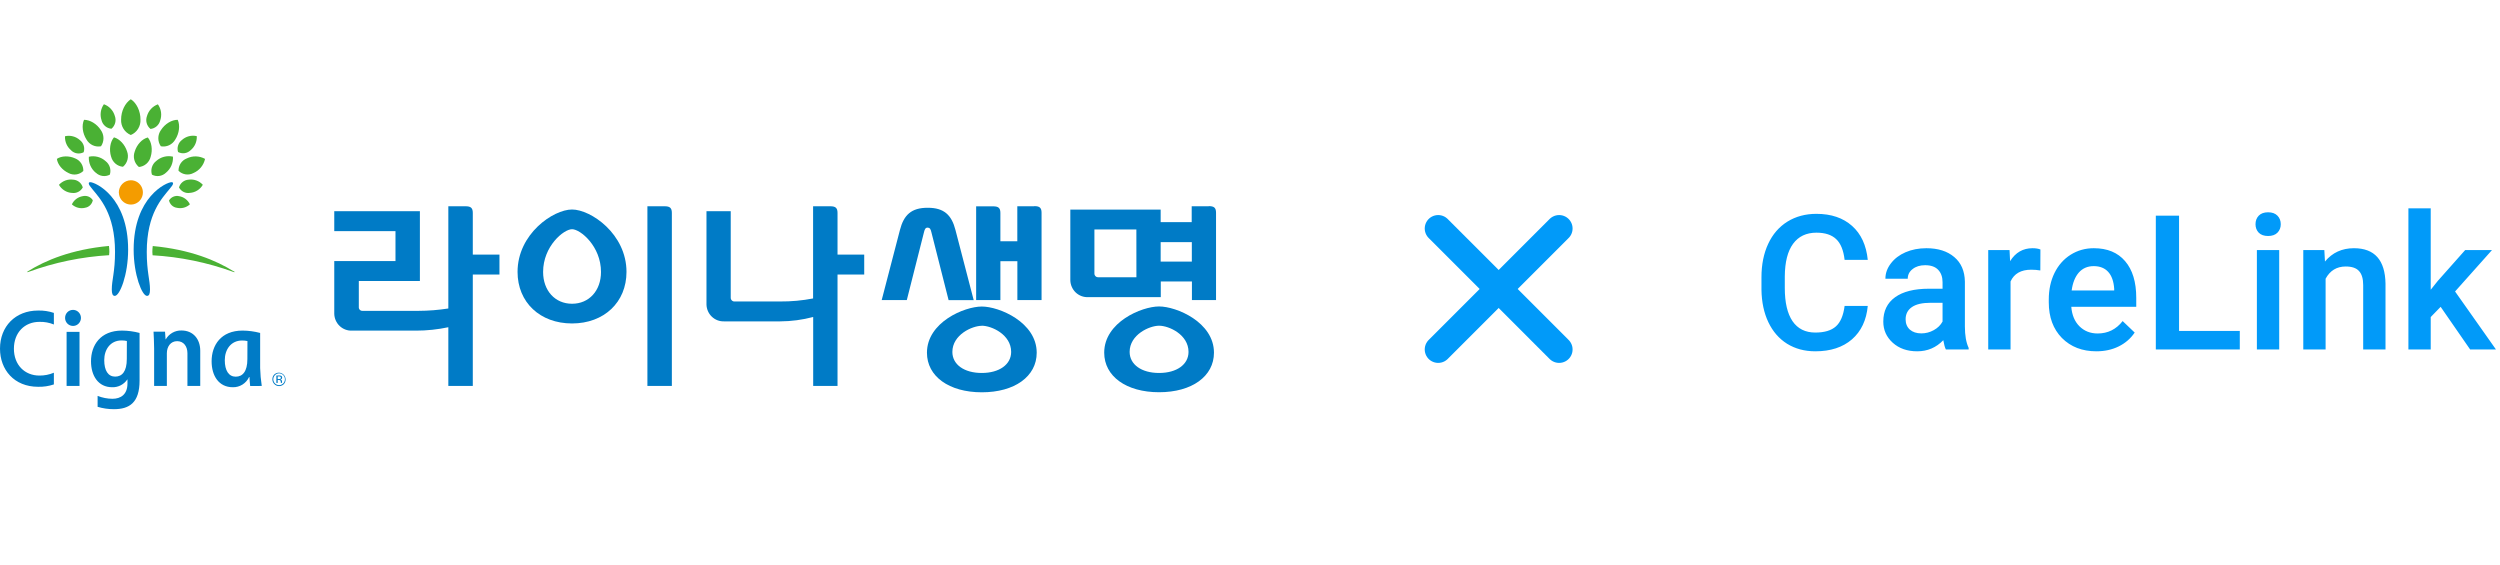 <svg width="186" height="42" viewBox="0 0 186 42" fill="none" xmlns="http://www.w3.org/2000/svg">
<path d="M6.711 13.553C7.088 13.553 9.533 14.647 9.533 18.574C9.533 20.449 8.911 22.014 8.541 22.014C8.378 22.014 8.317 21.851 8.317 21.535C8.317 20.832 8.558 20.224 8.558 18.742C8.558 15.878 7.395 14.723 6.872 14.073C6.718 13.88 6.604 13.755 6.604 13.641C6.604 13.595 6.635 13.553 6.711 13.553V13.553ZM12.876 13.641C12.876 13.755 12.759 13.88 12.605 14.073C12.085 14.723 10.919 15.878 10.919 18.742C10.919 20.224 11.16 20.839 11.16 21.535C11.16 21.851 11.1 22.014 10.936 22.014C10.569 22.014 9.944 20.449 9.944 18.574C9.944 14.647 12.392 13.553 12.768 13.553C12.843 13.553 12.876 13.595 12.876 13.641" fill="#007BC6"/>
<path d="M8.846 14.34C8.851 14.518 8.907 14.691 9.008 14.836C9.11 14.982 9.251 15.094 9.415 15.158C9.579 15.223 9.758 15.237 9.93 15.199C10.102 15.161 10.259 15.072 10.381 14.944C10.503 14.816 10.585 14.654 10.617 14.479C10.649 14.303 10.629 14.123 10.56 13.959C10.49 13.795 10.375 13.656 10.228 13.558C10.08 13.461 9.908 13.41 9.732 13.411C9.613 13.413 9.496 13.438 9.387 13.485C9.277 13.533 9.178 13.602 9.095 13.688C9.012 13.774 8.947 13.876 8.903 13.988C8.859 14.1 8.837 14.22 8.839 14.34" fill="#F49C00"/>
<path d="M5.099 12.873C4.632 12.659 4.282 12.231 4.232 11.82C4.579 11.59 5.127 11.572 5.593 11.785C5.778 11.858 5.935 11.987 6.044 12.155C6.152 12.322 6.206 12.52 6.199 12.721C6.055 12.859 5.873 12.948 5.677 12.977C5.481 13.005 5.282 12.971 5.106 12.879L5.099 12.873ZM6.436 10.382C6.136 9.914 6.065 9.328 6.252 8.914C6.697 8.914 7.203 9.212 7.503 9.679C7.628 9.854 7.696 10.063 7.698 10.279C7.7 10.494 7.636 10.705 7.515 10.882C7.306 10.923 7.09 10.897 6.896 10.807C6.703 10.717 6.542 10.569 6.436 10.382V10.382ZM7.13 12.856C6.955 12.714 6.816 12.531 6.726 12.323C6.635 12.115 6.595 11.889 6.61 11.662C6.829 11.611 7.056 11.615 7.274 11.672C7.491 11.729 7.692 11.838 7.859 11.99C8.007 12.104 8.117 12.262 8.173 12.442C8.229 12.622 8.228 12.815 8.171 12.995C8.004 13.084 7.814 13.117 7.627 13.091C7.441 13.065 7.267 12.98 7.13 12.849V12.856ZM8.264 11.653C8.105 11.126 8.195 10.554 8.48 10.218C8.899 10.332 9.295 10.759 9.456 11.272C9.528 11.47 9.537 11.686 9.482 11.89C9.427 12.094 9.311 12.275 9.149 12.408C8.941 12.39 8.744 12.307 8.586 12.17C8.427 12.033 8.315 11.849 8.264 11.644V11.653ZM6.315 15.462C6.145 15.501 5.968 15.498 5.8 15.453C5.631 15.408 5.476 15.322 5.347 15.204C5.423 15.045 5.535 14.906 5.675 14.8C5.815 14.695 5.978 14.625 6.15 14.596C6.291 14.56 6.44 14.569 6.575 14.622C6.71 14.676 6.826 14.771 6.905 14.895C6.878 15.04 6.806 15.172 6.7 15.274C6.594 15.376 6.459 15.441 6.315 15.46V15.462ZM5.338 14.354C5.144 14.338 4.955 14.276 4.789 14.171C4.624 14.066 4.485 13.922 4.386 13.752C4.519 13.606 4.685 13.494 4.869 13.427C5.054 13.36 5.252 13.34 5.446 13.367C5.609 13.376 5.765 13.437 5.893 13.54C6.021 13.643 6.113 13.784 6.159 13.943C6.081 14.089 5.96 14.207 5.813 14.28C5.666 14.353 5.5 14.378 5.338 14.35V14.354ZM5.302 11.189C5.147 11.064 5.024 10.903 4.943 10.72C4.862 10.536 4.826 10.336 4.837 10.136C5.032 10.09 5.234 10.093 5.427 10.144C5.621 10.194 5.799 10.292 5.947 10.427C6.08 10.529 6.178 10.671 6.228 10.832C6.278 10.993 6.277 11.166 6.225 11.326C6.077 11.405 5.909 11.434 5.743 11.412C5.578 11.389 5.424 11.314 5.302 11.198V11.189ZM7.557 8.952C7.489 8.753 7.469 8.54 7.499 8.332C7.529 8.123 7.609 7.925 7.73 7.755C7.925 7.825 8.101 7.941 8.243 8.094C8.384 8.246 8.488 8.431 8.545 8.633C8.606 8.798 8.614 8.977 8.568 9.147C8.522 9.317 8.425 9.468 8.291 9.579C8.118 9.564 7.953 9.495 7.821 9.381C7.689 9.267 7.595 9.114 7.553 8.943L7.557 8.952ZM2.027 20.232C2.027 20.242 2.027 20.251 2.05 20.251C2.072 20.247 2.093 20.24 2.114 20.232C4.045 19.526 6.067 19.107 8.117 18.986C8.128 18.906 8.134 18.825 8.136 18.744C8.135 18.595 8.126 18.446 8.108 18.298C5.305 18.556 3.371 19.38 2.1 20.17C2.048 20.202 2.026 20.21 2.026 20.232H2.027ZM13.282 12.715C13.277 12.515 13.332 12.319 13.442 12.152C13.552 11.986 13.71 11.858 13.895 11.787C14.108 11.682 14.343 11.63 14.58 11.636C14.817 11.643 15.049 11.706 15.256 11.822C15.205 12.055 15.1 12.272 14.949 12.455C14.798 12.638 14.606 12.782 14.389 12.875C14.213 12.967 14.013 13.002 13.817 12.973C13.621 12.945 13.438 12.856 13.294 12.717L13.282 12.715ZM11.961 10.875C11.84 10.699 11.777 10.489 11.779 10.275C11.781 10.061 11.849 9.853 11.973 9.679C12.273 9.212 12.778 8.908 13.223 8.914C13.409 9.323 13.34 9.914 13.04 10.382C12.934 10.568 12.773 10.717 12.579 10.807C12.386 10.896 12.17 10.923 11.961 10.882V10.875ZM11.305 12.995C11.247 12.814 11.246 12.62 11.302 12.438C11.358 12.257 11.468 12.098 11.617 11.983C11.785 11.831 11.986 11.722 12.203 11.665C12.421 11.608 12.649 11.604 12.868 11.655C12.882 11.882 12.842 12.108 12.752 12.316C12.661 12.524 12.522 12.707 12.348 12.849C12.211 12.98 12.037 13.065 11.85 13.091C11.664 13.117 11.474 13.084 11.307 12.995H11.305ZM10.327 12.417C10.165 12.283 10.049 12.102 9.994 11.898C9.94 11.695 9.949 11.479 10.021 11.281C10.179 10.754 10.577 10.332 10.998 10.227C11.281 10.562 11.371 11.14 11.211 11.662C11.161 11.867 11.049 12.051 10.89 12.188C10.732 12.325 10.535 12.408 10.327 12.426V12.417ZM12.582 14.905C12.659 14.781 12.772 14.685 12.906 14.63C13.039 14.575 13.187 14.563 13.328 14.596C13.499 14.624 13.662 14.694 13.801 14.8C13.941 14.905 14.053 15.043 14.129 15.202C14 15.321 13.845 15.406 13.676 15.451C13.508 15.496 13.331 15.499 13.161 15.46C13.017 15.441 12.882 15.376 12.776 15.274C12.67 15.172 12.598 15.04 12.571 14.895L12.582 14.905ZM13.317 13.946C13.362 13.787 13.455 13.645 13.583 13.541C13.711 13.438 13.868 13.377 14.032 13.367C14.225 13.339 14.423 13.36 14.607 13.426C14.791 13.492 14.957 13.603 15.09 13.748C14.991 13.919 14.852 14.063 14.686 14.168C14.52 14.273 14.331 14.335 14.136 14.35C13.974 14.378 13.809 14.353 13.662 14.28C13.515 14.207 13.394 14.089 13.317 13.943V13.946ZM13.251 11.319C13.199 11.159 13.198 10.986 13.248 10.825C13.298 10.664 13.396 10.522 13.529 10.42C13.677 10.285 13.856 10.188 14.049 10.137C14.243 10.086 14.446 10.083 14.64 10.129C14.652 10.329 14.615 10.53 14.534 10.713C14.453 10.896 14.329 11.057 14.174 11.182C14.052 11.298 13.898 11.373 13.733 11.396C13.567 11.419 13.399 11.389 13.251 11.311V11.319ZM11.189 9.586C11.054 9.475 10.957 9.324 10.911 9.154C10.866 8.985 10.873 8.805 10.934 8.64C10.991 8.438 11.095 8.254 11.236 8.101C11.377 7.949 11.553 7.832 11.747 7.762C11.869 7.932 11.949 8.13 11.979 8.339C12.009 8.547 11.989 8.76 11.921 8.959C11.879 9.13 11.785 9.282 11.653 9.396C11.521 9.51 11.357 9.58 11.184 9.595L11.189 9.586ZM17.369 20.179C16.099 19.389 14.165 18.565 11.364 18.305C11.345 18.453 11.335 18.602 11.335 18.751C11.335 18.844 11.35 18.969 11.352 18.993C13.404 19.111 15.429 19.528 17.364 20.232C17.384 20.24 17.406 20.247 17.428 20.251C17.443 20.251 17.45 20.251 17.45 20.232C17.45 20.212 17.428 20.202 17.376 20.17L17.369 20.179ZM9.732 10.044C9.508 9.952 9.319 9.792 9.19 9.586C9.06 9.38 8.998 9.138 9.01 8.894C9.01 8.264 9.305 7.665 9.732 7.384C10.159 7.656 10.452 8.262 10.452 8.894C10.464 9.138 10.402 9.379 10.273 9.585C10.144 9.792 9.955 9.952 9.732 10.044" fill="#4AB134"/>
<path d="M4.843 23.64C4.84 23.759 4.873 23.875 4.936 23.975C5 24.075 5.091 24.154 5.199 24.201C5.306 24.247 5.425 24.261 5.541 24.239C5.656 24.218 5.762 24.161 5.846 24.078C5.929 23.995 5.986 23.889 6.01 23.772C6.034 23.656 6.022 23.535 5.978 23.425C5.933 23.316 5.857 23.222 5.76 23.156C5.663 23.09 5.548 23.055 5.431 23.055C5.354 23.055 5.278 23.069 5.207 23.098C5.136 23.127 5.072 23.17 5.017 23.224C4.962 23.279 4.919 23.343 4.889 23.415C4.859 23.486 4.843 23.562 4.843 23.64V23.64ZM9.434 26.713C9.434 27.635 9.087 28.02 8.567 28.02C8.046 28.02 7.755 27.574 7.755 26.79C7.755 26.007 8.208 25.328 9.045 25.328C9.178 25.326 9.31 25.34 9.439 25.37L9.434 26.713ZM9.484 28.227V28.527C9.484 29.349 8.985 29.67 8.362 29.67C7.986 29.666 7.613 29.593 7.262 29.454V30.267C7.657 30.385 8.066 30.444 8.476 30.443C9.625 30.443 10.384 29.962 10.384 28.317V24.771C9.957 24.657 9.518 24.599 9.077 24.595C7.465 24.595 6.771 25.689 6.771 26.878C6.771 27.965 7.313 28.81 8.348 28.81C8.567 28.817 8.784 28.768 8.979 28.668C9.175 28.568 9.342 28.42 9.467 28.238L9.484 28.227ZM4.008 27.73C3.667 27.874 3.301 27.946 2.931 27.942C1.84 27.942 1.035 27.15 1.035 25.946C1.035 24.741 1.833 23.947 2.931 23.947C3.3 23.936 3.667 24.002 4.008 24.142V23.28C3.63 23.153 3.233 23.093 2.834 23.104C1.14 23.104 0 24.29 0 25.941C0 27.502 1.049 28.777 2.834 28.777C3.233 28.788 3.63 28.728 4.008 28.601V27.73ZM18.405 26.718C18.405 27.64 18.049 28.025 17.538 28.025C17.026 28.025 16.724 27.579 16.724 26.796C16.724 26.012 17.178 25.333 18.015 25.333C18.147 25.332 18.28 25.346 18.41 25.375L18.405 26.718ZM19.475 28.715C19.407 28.275 19.367 27.831 19.355 27.386V24.771C18.929 24.658 18.49 24.599 18.049 24.595C16.436 24.595 15.744 25.689 15.744 26.878C15.744 27.965 16.283 28.81 17.319 28.81C17.573 28.817 17.822 28.748 18.038 28.613C18.254 28.478 18.426 28.282 18.533 28.05H18.559C18.559 28.176 18.602 28.601 18.613 28.72L19.475 28.715ZM5.916 24.69H4.955V28.715H5.916V24.69ZM11.467 28.715V25.932C11.467 25.558 11.434 24.841 11.423 24.678H12.278L12.318 25.245H12.334C12.452 25.04 12.623 24.871 12.827 24.756C13.032 24.64 13.264 24.582 13.498 24.588C14.398 24.588 14.898 25.257 14.898 26.091V28.715H13.945V26.283C13.945 25.768 13.664 25.382 13.179 25.382C12.693 25.382 12.414 25.791 12.414 26.283V28.715H11.467Z" fill="#007BC6"/>
<path d="M20.859 28.023C20.822 28.007 20.782 27.999 20.741 28.002H20.66V28.204H20.748C20.779 28.206 20.81 28.201 20.84 28.192C20.858 28.185 20.873 28.173 20.883 28.157C20.893 28.142 20.898 28.123 20.897 28.104C20.899 28.088 20.896 28.073 20.89 28.058C20.884 28.044 20.874 28.032 20.861 28.023H20.859ZM20.755 27.935C20.806 27.933 20.857 27.94 20.906 27.955C20.933 27.966 20.956 27.985 20.971 28.011C20.986 28.036 20.993 28.066 20.991 28.095C20.993 28.117 20.989 28.139 20.979 28.158C20.97 28.177 20.955 28.194 20.937 28.206C20.913 28.221 20.886 28.23 20.857 28.234C20.876 28.235 20.895 28.241 20.911 28.25C20.927 28.26 20.942 28.273 20.953 28.288C20.971 28.314 20.981 28.343 20.982 28.374V28.415C20.981 28.429 20.981 28.443 20.982 28.457C20.982 28.466 20.982 28.476 20.982 28.485V28.485H20.892V28.418C20.892 28.353 20.875 28.309 20.838 28.29C20.805 28.275 20.768 28.268 20.731 28.271H20.66V28.49H20.562V27.942L20.755 27.935ZM20.46 27.907C20.42 27.948 20.388 27.996 20.366 28.049C20.345 28.102 20.333 28.159 20.333 28.217C20.333 28.274 20.344 28.331 20.366 28.384C20.387 28.437 20.419 28.486 20.459 28.526C20.499 28.567 20.547 28.599 20.599 28.621C20.652 28.643 20.708 28.655 20.765 28.655C20.822 28.655 20.878 28.644 20.93 28.622C20.983 28.6 21.03 28.568 21.071 28.527C21.152 28.445 21.197 28.333 21.197 28.217C21.197 28.101 21.152 27.99 21.071 27.907C21.031 27.866 20.983 27.833 20.931 27.811C20.879 27.789 20.822 27.777 20.765 27.777C20.709 27.777 20.652 27.789 20.6 27.811C20.547 27.833 20.5 27.866 20.46 27.907V27.907ZM21.121 28.576C21.027 28.672 20.899 28.725 20.765 28.725C20.632 28.725 20.504 28.672 20.41 28.576C20.363 28.529 20.326 28.473 20.301 28.411C20.276 28.349 20.264 28.283 20.264 28.216C20.264 28.149 20.276 28.083 20.302 28.021C20.327 27.959 20.364 27.903 20.412 27.856C20.508 27.77 20.633 27.723 20.761 27.727C20.89 27.731 21.012 27.784 21.103 27.877C21.194 27.969 21.246 28.093 21.25 28.223C21.253 28.353 21.207 28.479 21.121 28.576" fill="#007BC6"/>
<path d="M49.986 28.715V15.841C49.986 15.458 49.825 15.346 49.442 15.346H48.167V28.715H49.986Z" fill="#007BC6"/>
<path d="M62.312 28.715V20.424H64.298V18.944H62.312V15.841C62.312 15.458 62.152 15.346 61.769 15.346H60.494V22.205C59.685 22.361 58.862 22.436 58.038 22.43H54.656C54.617 22.433 54.579 22.427 54.543 22.413C54.507 22.399 54.474 22.378 54.447 22.351C54.419 22.323 54.398 22.291 54.384 22.254C54.37 22.218 54.364 22.179 54.366 22.14V15.715H52.562V22.655C52.566 22.825 52.603 22.994 52.672 23.15C52.74 23.306 52.839 23.446 52.962 23.563C53.085 23.68 53.23 23.771 53.388 23.831C53.546 23.89 53.714 23.917 53.882 23.91H58.045C58.874 23.906 59.699 23.796 60.501 23.584V28.715H62.312Z" fill="#007BC6"/>
<path d="M44.714 20.233C44.714 21.626 43.828 22.599 42.56 22.599C41.292 22.599 40.407 21.62 40.407 20.233C40.407 18.321 41.939 17.053 42.56 17.053C43.181 17.053 44.714 18.321 44.714 20.233ZM42.558 15.587C41.17 15.587 38.506 17.395 38.506 20.23C38.506 22.488 40.173 24.065 42.558 24.065C44.943 24.065 46.611 22.485 46.611 20.23C46.611 17.395 43.951 15.587 42.558 15.587Z" fill="#007BC6"/>
<path d="M86.236 24.233C86.973 24.233 88.426 24.895 88.426 26.181C88.426 27.119 87.547 27.749 86.236 27.749C84.924 27.749 84.045 27.119 84.045 26.181C84.045 24.895 85.519 24.233 86.236 24.233ZM86.236 22.8C84.936 22.8 82.153 23.972 82.153 26.239C82.153 27.995 83.793 29.182 86.236 29.182C88.678 29.182 90.319 28 90.319 26.239C90.319 23.972 87.528 22.8 86.236 22.8Z" fill="#007BC6"/>
<path d="M35.176 28.715V20.424H37.16V18.944H35.176V15.841C35.176 15.458 35.016 15.346 34.633 15.346H33.356V22.951C32.62 23.066 31.877 23.125 31.133 23.127H26.97C26.932 23.129 26.895 23.123 26.86 23.109C26.825 23.096 26.793 23.074 26.767 23.047C26.741 23.02 26.721 22.987 26.709 22.951C26.697 22.915 26.692 22.877 26.696 22.839V20.907H31.24V15.715H24.869V17.195H29.424V19.422H24.869V23.343C24.873 23.514 24.91 23.682 24.979 23.838C25.047 23.994 25.146 24.135 25.269 24.252C25.392 24.369 25.536 24.459 25.694 24.519C25.852 24.579 26.021 24.606 26.189 24.599H30.952C31.76 24.599 32.566 24.514 33.356 24.346V28.715H35.176V28.715Z" fill="#007BC6"/>
<path d="M73.041 24.233C73.777 24.233 75.23 24.895 75.23 26.181C75.23 27.119 74.351 27.749 73.041 27.749C71.732 27.749 70.856 27.119 70.856 26.186C70.856 24.901 72.33 24.239 73.048 24.239L73.041 24.233ZM73.048 22.806C71.749 22.806 68.965 23.977 68.965 26.244C68.965 28 70.606 29.187 73.048 29.187C75.49 29.187 77.131 28.006 77.131 26.244C77.131 23.977 74.34 22.806 73.048 22.806Z" fill="#007BC6"/>
<path d="M86.353 18.014H88.672V19.462H86.353V18.014ZM84.549 20.627H81.714C81.675 20.629 81.637 20.623 81.601 20.61C81.565 20.596 81.532 20.576 81.505 20.548C81.478 20.521 81.456 20.488 81.442 20.452C81.428 20.416 81.422 20.378 81.424 20.339V17.074H84.546L84.549 20.627ZM89.926 15.346H88.662V16.528H86.353V15.592H79.632V20.85C79.636 21.02 79.673 21.189 79.742 21.345C79.81 21.501 79.909 21.642 80.031 21.759C80.154 21.876 80.299 21.967 80.457 22.027C80.615 22.087 80.784 22.114 80.952 22.107H86.362V20.943H88.679V22.323H90.473V15.826C90.473 15.448 90.313 15.336 89.935 15.336" fill="#007BC6"/>
<path d="M76.951 15.346H75.688V17.949H74.429V15.841C74.429 15.464 74.269 15.351 73.891 15.351H72.625V22.323H74.429V19.431H75.692V22.323H77.492V15.826C77.492 15.448 77.332 15.336 76.954 15.336" fill="#007BC6"/>
<path d="M69.021 16.94C69.194 16.94 69.243 17.062 69.293 17.269L70.576 22.33H72.443L71.086 17.111C70.8 15.997 70.238 15.458 69.028 15.458H69.014C67.8 15.458 67.241 15.997 66.955 17.111L65.599 22.323H67.467L68.748 17.262C68.799 17.055 68.856 16.933 69.021 16.933" fill="#007BC6"/>
<path d="M107 17L116 26" stroke="#019AF9" stroke-width="2" stroke-linecap="round" stroke-linejoin="round"/>
<path d="M116 17L107 26" stroke="#019AF9" stroke-width="2" stroke-linecap="round" stroke-linejoin="round"/>
<path d="M138.962 22.76C138.862 23.822 138.47 24.651 137.786 25.248C137.103 25.84 136.193 26.137 135.059 26.137C134.266 26.137 133.566 25.95 132.96 25.576C132.358 25.198 131.894 24.662 131.565 23.97C131.237 23.277 131.066 22.473 131.053 21.557V20.627C131.053 19.688 131.219 18.861 131.552 18.145C131.884 17.43 132.361 16.879 132.98 16.491C133.605 16.104 134.325 15.91 135.141 15.91C136.239 15.91 137.123 16.209 137.793 16.806C138.463 17.403 138.853 18.246 138.962 19.335H137.239C137.157 18.619 136.948 18.105 136.61 17.79C136.278 17.471 135.788 17.311 135.141 17.311C134.389 17.311 133.81 17.587 133.404 18.139C133.003 18.686 132.798 19.49 132.789 20.552V21.434C132.789 22.509 132.98 23.329 133.363 23.895C133.751 24.46 134.316 24.742 135.059 24.742C135.738 24.742 136.248 24.59 136.59 24.284C136.932 23.979 137.148 23.471 137.239 22.76H138.962ZM144.772 26C144.7 25.859 144.636 25.629 144.581 25.31C144.052 25.861 143.405 26.137 142.64 26.137C141.897 26.137 141.291 25.925 140.821 25.501C140.352 25.077 140.117 24.553 140.117 23.929C140.117 23.14 140.409 22.537 140.992 22.117C141.58 21.693 142.419 21.481 143.508 21.481H144.526V20.996C144.526 20.613 144.419 20.308 144.205 20.08C143.991 19.848 143.665 19.731 143.228 19.731C142.849 19.731 142.539 19.827 142.298 20.019C142.056 20.205 141.936 20.445 141.936 20.736H140.274C140.274 20.331 140.409 19.953 140.678 19.602C140.947 19.246 141.311 18.968 141.771 18.768C142.236 18.567 142.754 18.467 143.323 18.467C144.189 18.467 144.88 18.686 145.395 19.123C145.91 19.556 146.174 20.167 146.188 20.955V24.291C146.188 24.956 146.281 25.487 146.468 25.884V26H144.772ZM142.947 24.804C143.275 24.804 143.583 24.724 143.87 24.564C144.162 24.405 144.381 24.191 144.526 23.922V22.527H143.631C143.016 22.527 142.553 22.634 142.243 22.849C141.933 23.063 141.778 23.366 141.778 23.758C141.778 24.077 141.883 24.332 142.093 24.523C142.307 24.71 142.592 24.804 142.947 24.804ZM151.8 20.121C151.581 20.085 151.355 20.066 151.123 20.066C150.362 20.066 149.849 20.358 149.585 20.941V26H147.924V18.604H149.51L149.551 19.431C149.952 18.788 150.508 18.467 151.219 18.467C151.456 18.467 151.652 18.499 151.807 18.562L151.8 20.121ZM155.97 26.137C154.917 26.137 154.062 25.806 153.406 25.145C152.755 24.48 152.429 23.596 152.429 22.493V22.288C152.429 21.55 152.57 20.891 152.853 20.312C153.14 19.729 153.541 19.276 154.056 18.952C154.571 18.629 155.145 18.467 155.778 18.467C156.785 18.467 157.562 18.788 158.109 19.431C158.661 20.073 158.937 20.982 158.937 22.158V22.828H154.104C154.154 23.439 154.356 23.922 154.712 24.277C155.072 24.633 155.523 24.811 156.065 24.811C156.826 24.811 157.446 24.503 157.925 23.888L158.82 24.742C158.524 25.184 158.128 25.528 157.631 25.774C157.139 26.016 156.585 26.137 155.97 26.137ZM155.771 19.8C155.316 19.8 154.947 19.959 154.664 20.278C154.386 20.597 154.208 21.042 154.131 21.611H157.296V21.488C157.259 20.932 157.111 20.513 156.852 20.23C156.592 19.943 156.232 19.8 155.771 19.8ZM162.122 24.619H166.641V26H160.393V16.047H162.122V24.619ZM169.573 26H167.912V18.604H169.573V26ZM167.81 16.683C167.81 16.427 167.889 16.215 168.049 16.047C168.213 15.878 168.445 15.794 168.746 15.794C169.047 15.794 169.279 15.878 169.443 16.047C169.607 16.215 169.689 16.427 169.689 16.683C169.689 16.933 169.607 17.143 169.443 17.311C169.279 17.476 169.047 17.558 168.746 17.558C168.445 17.558 168.213 17.476 168.049 17.311C167.889 17.143 167.81 16.933 167.81 16.683ZM172.93 18.604L172.978 19.458C173.524 18.797 174.242 18.467 175.131 18.467C176.671 18.467 177.455 19.349 177.482 21.112V26H175.821V21.208C175.821 20.739 175.719 20.392 175.514 20.169C175.313 19.941 174.983 19.827 174.522 19.827C173.853 19.827 173.354 20.13 173.025 20.736V26H171.364V18.604H172.93ZM181.584 22.828L180.846 23.587V26H179.185V15.5H180.846V21.557L181.365 20.907L183.409 18.604H185.405L182.657 21.686L185.699 26H183.778L181.584 22.828Z" fill="#019AF9"/>
</svg>

